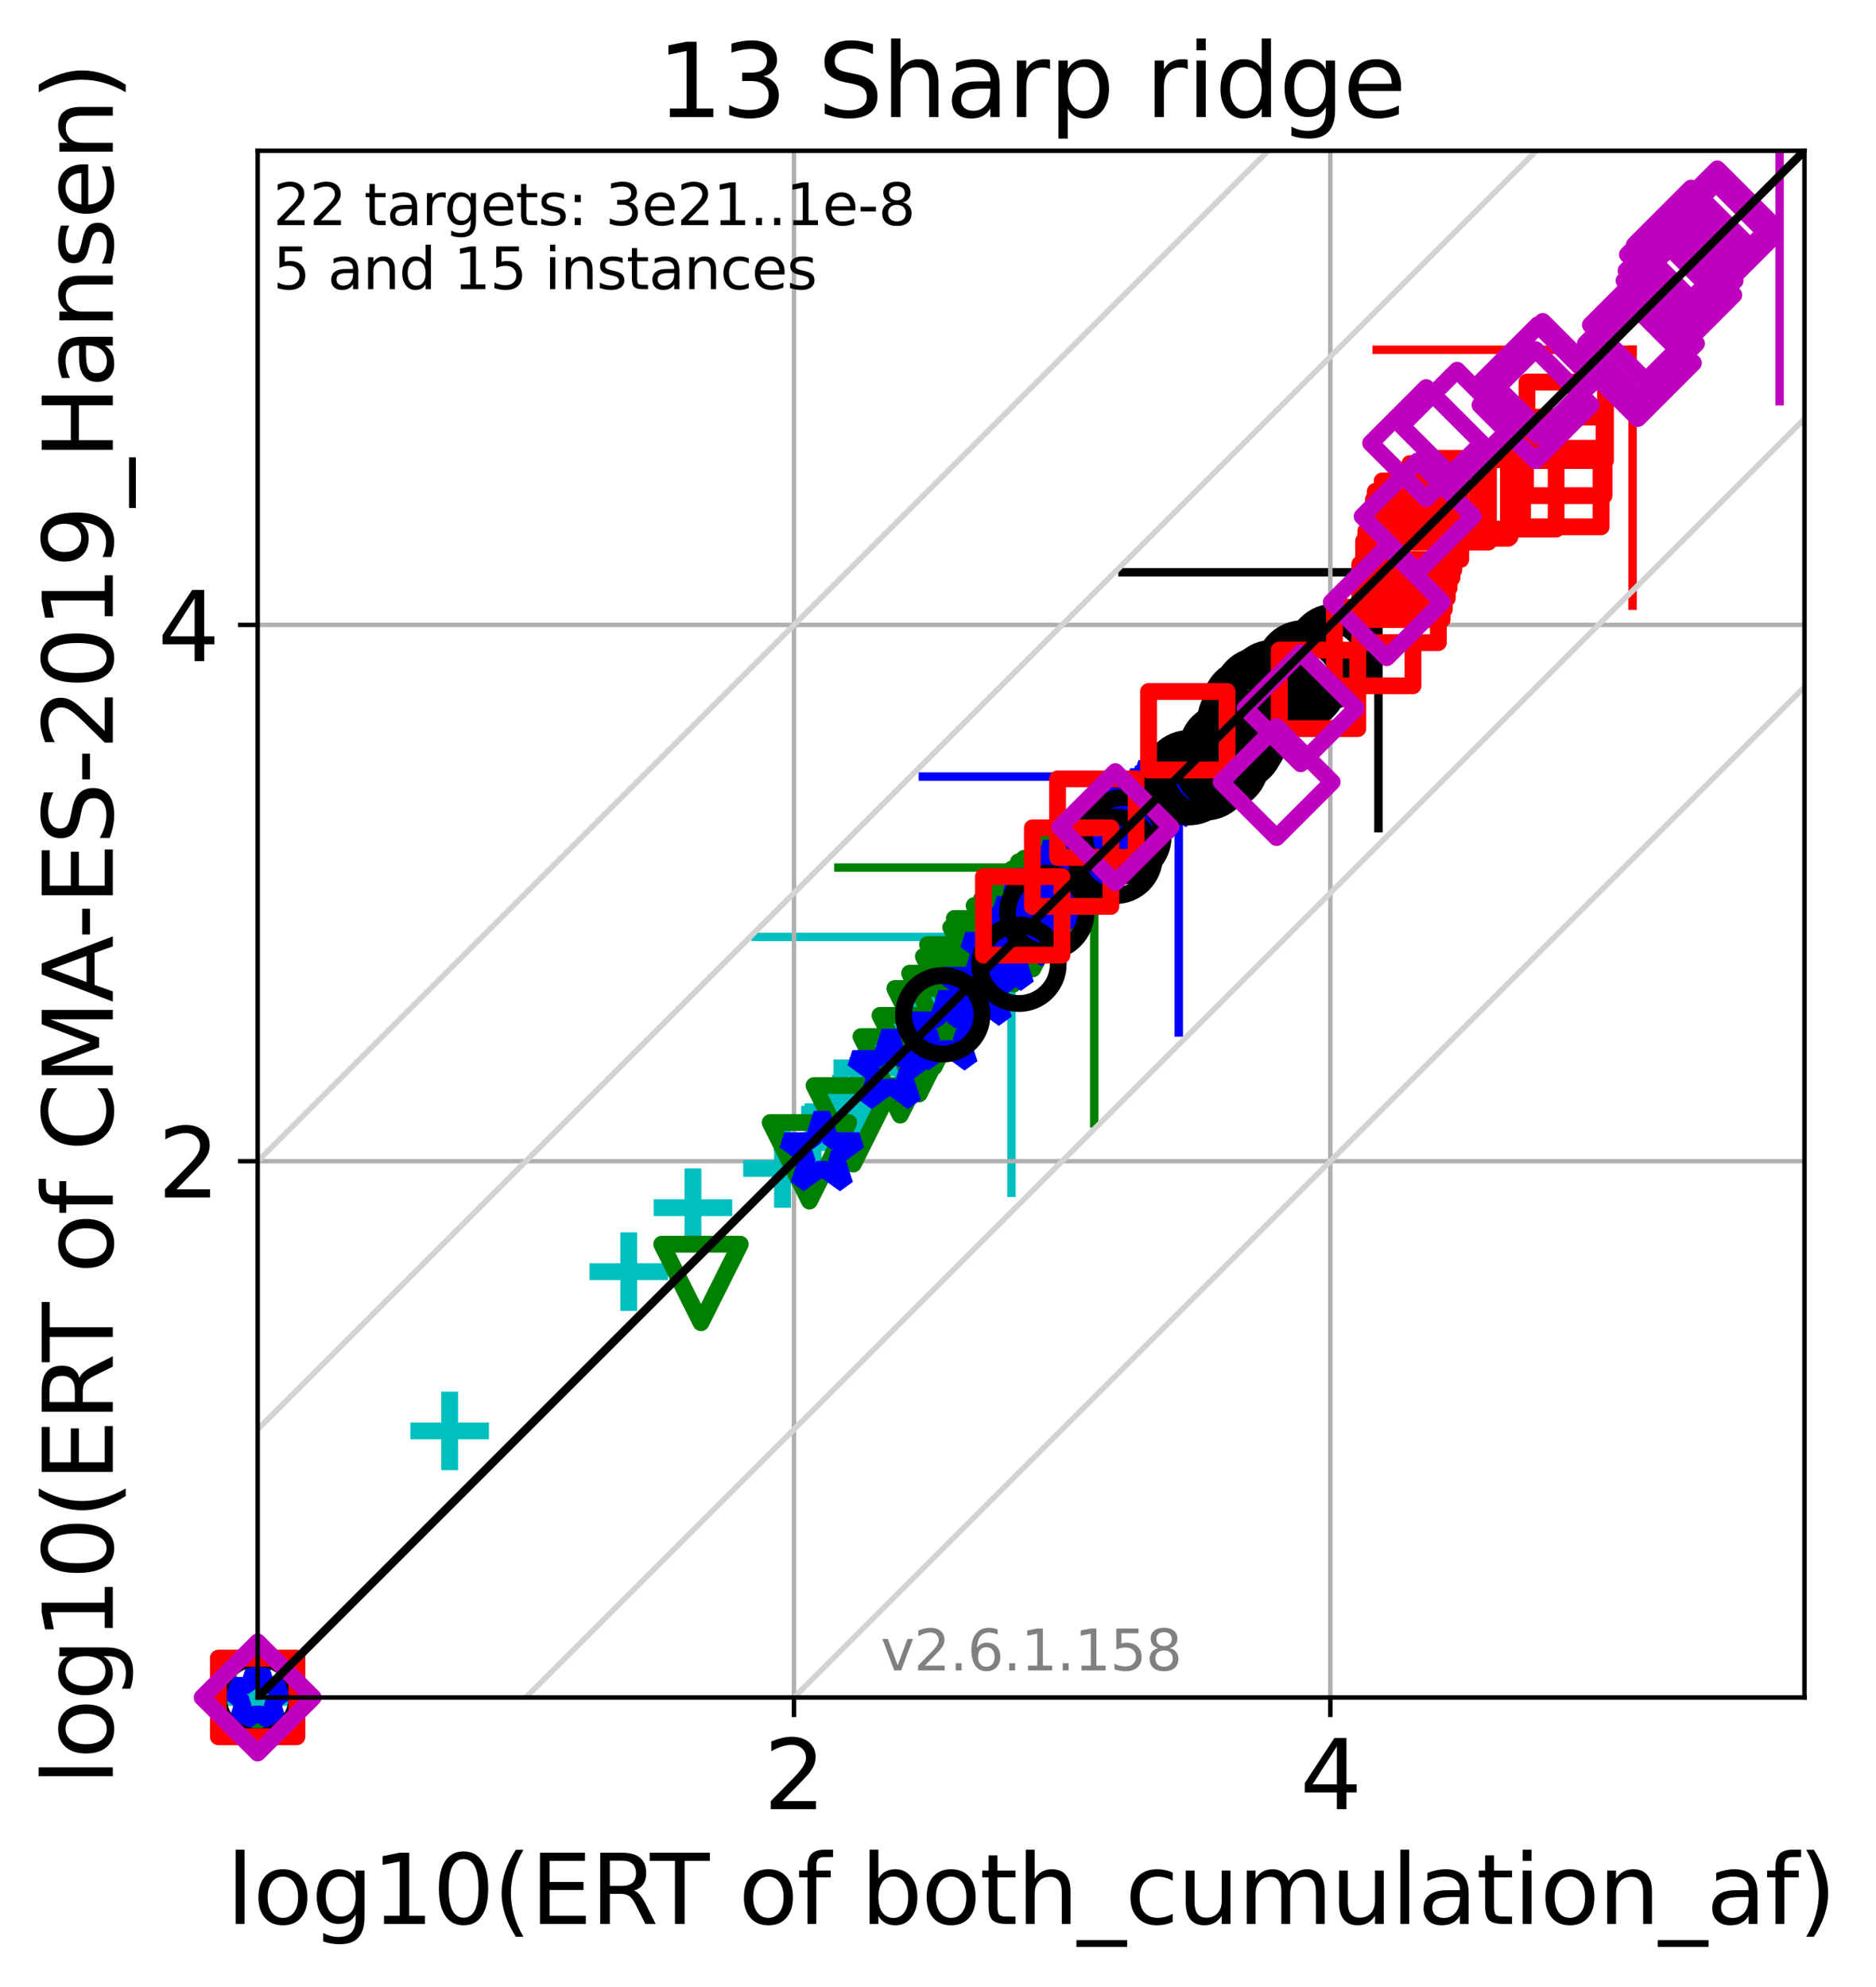 <?xml version="1.0" encoding="utf-8" standalone="no"?>
<!DOCTYPE svg PUBLIC "-//W3C//DTD SVG 1.1//EN"
  "http://www.w3.org/Graphics/SVG/1.1/DTD/svg11.dtd">
<svg xmlns:xlink="http://www.w3.org/1999/xlink" width="334.494pt" height="354.256pt" viewBox="0 0 334.494 354.256" xmlns="http://www.w3.org/2000/svg" version="1.1">
 <defs>
  <style type="text/css">*{stroke-linejoin: round; stroke-linecap: butt}</style>
 </defs>
 <g id="figure_1">
  <g id="patch_1">
   <path d="M 0 354.256 
L 334.494 354.256 
L 334.494 0 
L 0 0 
z
" style="fill: #ffffff"/>
  </g>
  <g id="axes_1">
   <g id="patch_2">
    <path d="M 45.942 302.677 
L 321.742 302.677 
L 321.742 26.877 
L 45.942 26.877 
z
" style="fill: #ffffff"/>
   </g>
   <g id="line2d_1">
    <path d="M 180.341 212.688 
L 180.341 167.062 
" clip-path="url(#p7a608a628e)" style="fill: none; stroke: #00bfbf; stroke-width: 1.5; stroke-linecap: square"/>
   </g>
   <g id="line2d_2">
    <path d="M 134.716 167.062 
L 180.341 167.062 
" clip-path="url(#p7a608a628e)" style="fill: none; stroke: #00bfbf; stroke-width: 1.5; stroke-linecap: square"/>
   </g>
   <g id="line2d_3">
    <path d="M 195.101 200.312 
L 195.101 154.686 
" clip-path="url(#p7a608a628e)" style="fill: none; stroke: #008000; stroke-width: 1.5; stroke-linecap: square"/>
   </g>
   <g id="line2d_4">
    <path d="M 149.475 154.686 
L 195.101 154.686 
" clip-path="url(#p7a608a628e)" style="fill: none; stroke: #008000; stroke-width: 1.5; stroke-linecap: square"/>
   </g>
   <g id="line2d_5">
    <path d="M 210.176 184.099 
L 210.176 138.473 
" clip-path="url(#p7a608a628e)" style="fill: none; stroke: #0000ff; stroke-width: 1.5; stroke-linecap: square"/>
   </g>
   <g id="line2d_6">
    <path d="M 164.551 138.473 
L 210.176 138.473 
" clip-path="url(#p7a608a628e)" style="fill: none; stroke: #0000ff; stroke-width: 1.5; stroke-linecap: square"/>
   </g>
   <g id="line2d_7">
    <path d="M 245.775 147.674 
L 245.775 102.048 
" clip-path="url(#p7a608a628e)" style="fill: none; stroke: #000000; stroke-width: 1.5; stroke-linecap: square"/>
   </g>
   <g id="line2d_8">
    <path d="M 200.149 102.048 
L 245.775 102.048 
" clip-path="url(#p7a608a628e)" style="fill: none; stroke: #000000; stroke-width: 1.5; stroke-linecap: square"/>
   </g>
   <g id="line2d_9">
    <path d="M 291.091 107.992 
L 291.091 62.366 
" clip-path="url(#p7a608a628e)" style="fill: none; stroke: #ff0000; stroke-width: 1.5; stroke-linecap: square"/>
   </g>
   <g id="line2d_10">
    <path d="M 245.465 62.366 
L 291.091 62.366 
" clip-path="url(#p7a608a628e)" style="fill: none; stroke: #ff0000; stroke-width: 1.5; stroke-linecap: square"/>
   </g>
   <g id="line2d_11">
    <path d="M 317.302 71.533 
L 317.302 25.907 
" clip-path="url(#p7a608a628e)" style="fill: none; stroke: #bf00bf; stroke-width: 1.5; stroke-linecap: square"/>
   </g>
   <g id="line2d_12">
    <path d="M 271.677 25.907 
L 317.302 25.907 
" clip-path="url(#p7a608a628e)" style="fill: none; stroke: #bf00bf; stroke-width: 1.5; stroke-linecap: square"/>
   </g>
   <g id="matplotlib.axis_1">
    <g id="xtick_1">
     <g id="line2d_13">
      <path d="M 141.569 302.677 
L 141.569 26.877 
" clip-path="url(#p7a608a628e)" style="fill: none; stroke: #b0b0b0; stroke-width: 0.8; stroke-linecap: square"/>
     </g>
     <g id="line2d_14">
      <defs>
       <path id="m199cce707b" d="M 0 0 
L 0 3.5 
" style="stroke: #000000; stroke-width: 0.8"/>
      </defs>
      <g>
       <use xlink:href="#m199cce707b" x="141.569" y="302.677" style="stroke: #000000; stroke-width: 0.8"/>
      </g>
     </g>
     <g id="text_1">
      <!-- 2 -->
      <g transform="translate(136.161 322.595)scale(0.17 -0.17)">
       <defs>
        <path id="DejaVuSans-32" d="M 1228 531 
L 3431 531 
L 3431 0 
L 469 0 
L 469 531 
Q 828 903 1448 1529 
Q 2069 2156 2228 2338 
Q 2531 2678 2651 2914 
Q 2772 3150 2772 3378 
Q 2772 3750 2511 3984 
Q 2250 4219 1831 4219 
Q 1534 4219 1204 4116 
Q 875 4013 500 3803 
L 500 4441 
Q 881 4594 1212 4672 
Q 1544 4750 1819 4750 
Q 2544 4750 2975 4387 
Q 3406 4025 3406 3419 
Q 3406 3131 3298 2873 
Q 3191 2616 2906 2266 
Q 2828 2175 2409 1742 
Q 1991 1309 1228 531 
z
" transform="scale(0.016)"/>
       </defs>
       <use xlink:href="#DejaVuSans-32"/>
      </g>
     </g>
    </g>
    <g id="xtick_2">
     <g id="line2d_15">
      <path d="M 237.196 302.677 
L 237.196 26.877 
" clip-path="url(#p7a608a628e)" style="fill: none; stroke: #b0b0b0; stroke-width: 0.8; stroke-linecap: square"/>
     </g>
     <g id="line2d_16">
      <g>
       <use xlink:href="#m199cce707b" x="237.196" y="302.677" style="stroke: #000000; stroke-width: 0.8"/>
      </g>
     </g>
     <g id="text_2">
      <!-- 4 -->
      <g transform="translate(231.788 322.595)scale(0.17 -0.17)">
       <defs>
        <path id="DejaVuSans-34" d="M 2419 4116 
L 825 1625 
L 2419 1625 
L 2419 4116 
z
M 2253 4666 
L 3047 4666 
L 3047 1625 
L 3713 1625 
L 3713 1100 
L 3047 1100 
L 3047 0 
L 2419 0 
L 2419 1100 
L 313 1100 
L 313 1709 
L 2253 4666 
z
" transform="scale(0.016)"/>
       </defs>
       <use xlink:href="#DejaVuSans-34"/>
      </g>
     </g>
    </g>
    <g id="text_3">
     <!-- log10(ERT of both_cumulation_af) -->
     <g transform="translate(40.39 343.047)scale(0.17 -0.17)">
      <defs>
       <path id="DejaVuSans-6c" d="M 603 4863 
L 1178 4863 
L 1178 0 
L 603 0 
L 603 4863 
z
" transform="scale(0.016)"/>
       <path id="DejaVuSans-6f" d="M 1959 3097 
Q 1497 3097 1228 2736 
Q 959 2375 959 1747 
Q 959 1119 1226 758 
Q 1494 397 1959 397 
Q 2419 397 2687 759 
Q 2956 1122 2956 1747 
Q 2956 2369 2687 2733 
Q 2419 3097 1959 3097 
z
M 1959 3584 
Q 2709 3584 3137 3096 
Q 3566 2609 3566 1747 
Q 3566 888 3137 398 
Q 2709 -91 1959 -91 
Q 1206 -91 779 398 
Q 353 888 353 1747 
Q 353 2609 779 3096 
Q 1206 3584 1959 3584 
z
" transform="scale(0.016)"/>
       <path id="DejaVuSans-67" d="M 2906 1791 
Q 2906 2416 2648 2759 
Q 2391 3103 1925 3103 
Q 1463 3103 1205 2759 
Q 947 2416 947 1791 
Q 947 1169 1205 825 
Q 1463 481 1925 481 
Q 2391 481 2648 825 
Q 2906 1169 2906 1791 
z
M 3481 434 
Q 3481 -459 3084 -895 
Q 2688 -1331 1869 -1331 
Q 1566 -1331 1297 -1286 
Q 1028 -1241 775 -1147 
L 775 -588 
Q 1028 -725 1275 -790 
Q 1522 -856 1778 -856 
Q 2344 -856 2625 -561 
Q 2906 -266 2906 331 
L 2906 616 
Q 2728 306 2450 153 
Q 2172 0 1784 0 
Q 1141 0 747 490 
Q 353 981 353 1791 
Q 353 2603 747 3093 
Q 1141 3584 1784 3584 
Q 2172 3584 2450 3431 
Q 2728 3278 2906 2969 
L 2906 3500 
L 3481 3500 
L 3481 434 
z
" transform="scale(0.016)"/>
       <path id="DejaVuSans-31" d="M 794 531 
L 1825 531 
L 1825 4091 
L 703 3866 
L 703 4441 
L 1819 4666 
L 2450 4666 
L 2450 531 
L 3481 531 
L 3481 0 
L 794 0 
L 794 531 
z
" transform="scale(0.016)"/>
       <path id="DejaVuSans-30" d="M 2034 4250 
Q 1547 4250 1301 3770 
Q 1056 3291 1056 2328 
Q 1056 1369 1301 889 
Q 1547 409 2034 409 
Q 2525 409 2770 889 
Q 3016 1369 3016 2328 
Q 3016 3291 2770 3770 
Q 2525 4250 2034 4250 
z
M 2034 4750 
Q 2819 4750 3233 4129 
Q 3647 3509 3647 2328 
Q 3647 1150 3233 529 
Q 2819 -91 2034 -91 
Q 1250 -91 836 529 
Q 422 1150 422 2328 
Q 422 3509 836 4129 
Q 1250 4750 2034 4750 
z
" transform="scale(0.016)"/>
       <path id="DejaVuSans-28" d="M 1984 4856 
Q 1566 4138 1362 3434 
Q 1159 2731 1159 2009 
Q 1159 1288 1364 580 
Q 1569 -128 1984 -844 
L 1484 -844 
Q 1016 -109 783 600 
Q 550 1309 550 2009 
Q 550 2706 781 3412 
Q 1013 4119 1484 4856 
L 1984 4856 
z
" transform="scale(0.016)"/>
       <path id="DejaVuSans-45" d="M 628 4666 
L 3578 4666 
L 3578 4134 
L 1259 4134 
L 1259 2753 
L 3481 2753 
L 3481 2222 
L 1259 2222 
L 1259 531 
L 3634 531 
L 3634 0 
L 628 0 
L 628 4666 
z
" transform="scale(0.016)"/>
       <path id="DejaVuSans-52" d="M 2841 2188 
Q 3044 2119 3236 1894 
Q 3428 1669 3622 1275 
L 4263 0 
L 3584 0 
L 2988 1197 
Q 2756 1666 2539 1819 
Q 2322 1972 1947 1972 
L 1259 1972 
L 1259 0 
L 628 0 
L 628 4666 
L 2053 4666 
Q 2853 4666 3247 4331 
Q 3641 3997 3641 3322 
Q 3641 2881 3436 2590 
Q 3231 2300 2841 2188 
z
M 1259 4147 
L 1259 2491 
L 2053 2491 
Q 2509 2491 2742 2702 
Q 2975 2913 2975 3322 
Q 2975 3731 2742 3939 
Q 2509 4147 2053 4147 
L 1259 4147 
z
" transform="scale(0.016)"/>
       <path id="DejaVuSans-54" d="M -19 4666 
L 3928 4666 
L 3928 4134 
L 2272 4134 
L 2272 0 
L 1638 0 
L 1638 4134 
L -19 4134 
L -19 4666 
z
" transform="scale(0.016)"/>
       <path id="DejaVuSans-20" transform="scale(0.016)"/>
       <path id="DejaVuSans-66" d="M 2375 4863 
L 2375 4384 
L 1825 4384 
Q 1516 4384 1395 4259 
Q 1275 4134 1275 3809 
L 1275 3500 
L 2222 3500 
L 2222 3053 
L 1275 3053 
L 1275 0 
L 697 0 
L 697 3053 
L 147 3053 
L 147 3500 
L 697 3500 
L 697 3744 
Q 697 4328 969 4595 
Q 1241 4863 1831 4863 
L 2375 4863 
z
" transform="scale(0.016)"/>
       <path id="DejaVuSans-62" d="M 3116 1747 
Q 3116 2381 2855 2742 
Q 2594 3103 2138 3103 
Q 1681 3103 1420 2742 
Q 1159 2381 1159 1747 
Q 1159 1113 1420 752 
Q 1681 391 2138 391 
Q 2594 391 2855 752 
Q 3116 1113 3116 1747 
z
M 1159 2969 
Q 1341 3281 1617 3432 
Q 1894 3584 2278 3584 
Q 2916 3584 3314 3078 
Q 3713 2572 3713 1747 
Q 3713 922 3314 415 
Q 2916 -91 2278 -91 
Q 1894 -91 1617 61 
Q 1341 213 1159 525 
L 1159 0 
L 581 0 
L 581 4863 
L 1159 4863 
L 1159 2969 
z
" transform="scale(0.016)"/>
       <path id="DejaVuSans-74" d="M 1172 4494 
L 1172 3500 
L 2356 3500 
L 2356 3053 
L 1172 3053 
L 1172 1153 
Q 1172 725 1289 603 
Q 1406 481 1766 481 
L 2356 481 
L 2356 0 
L 1766 0 
Q 1100 0 847 248 
Q 594 497 594 1153 
L 594 3053 
L 172 3053 
L 172 3500 
L 594 3500 
L 594 4494 
L 1172 4494 
z
" transform="scale(0.016)"/>
       <path id="DejaVuSans-68" d="M 3513 2113 
L 3513 0 
L 2938 0 
L 2938 2094 
Q 2938 2591 2744 2837 
Q 2550 3084 2163 3084 
Q 1697 3084 1428 2787 
Q 1159 2491 1159 1978 
L 1159 0 
L 581 0 
L 581 4863 
L 1159 4863 
L 1159 2956 
Q 1366 3272 1645 3428 
Q 1925 3584 2291 3584 
Q 2894 3584 3203 3211 
Q 3513 2838 3513 2113 
z
" transform="scale(0.016)"/>
       <path id="DejaVuSans-5f" d="M 3263 -1063 
L 3263 -1509 
L -63 -1509 
L -63 -1063 
L 3263 -1063 
z
" transform="scale(0.016)"/>
       <path id="DejaVuSans-63" d="M 3122 3366 
L 3122 2828 
Q 2878 2963 2633 3030 
Q 2388 3097 2138 3097 
Q 1578 3097 1268 2742 
Q 959 2388 959 1747 
Q 959 1106 1268 751 
Q 1578 397 2138 397 
Q 2388 397 2633 464 
Q 2878 531 3122 666 
L 3122 134 
Q 2881 22 2623 -34 
Q 2366 -91 2075 -91 
Q 1284 -91 818 406 
Q 353 903 353 1747 
Q 353 2603 823 3093 
Q 1294 3584 2113 3584 
Q 2378 3584 2631 3529 
Q 2884 3475 3122 3366 
z
" transform="scale(0.016)"/>
       <path id="DejaVuSans-75" d="M 544 1381 
L 544 3500 
L 1119 3500 
L 1119 1403 
Q 1119 906 1312 657 
Q 1506 409 1894 409 
Q 2359 409 2629 706 
Q 2900 1003 2900 1516 
L 2900 3500 
L 3475 3500 
L 3475 0 
L 2900 0 
L 2900 538 
Q 2691 219 2414 64 
Q 2138 -91 1772 -91 
Q 1169 -91 856 284 
Q 544 659 544 1381 
z
M 1991 3584 
L 1991 3584 
z
" transform="scale(0.016)"/>
       <path id="DejaVuSans-6d" d="M 3328 2828 
Q 3544 3216 3844 3400 
Q 4144 3584 4550 3584 
Q 5097 3584 5394 3201 
Q 5691 2819 5691 2113 
L 5691 0 
L 5113 0 
L 5113 2094 
Q 5113 2597 4934 2840 
Q 4756 3084 4391 3084 
Q 3944 3084 3684 2787 
Q 3425 2491 3425 1978 
L 3425 0 
L 2847 0 
L 2847 2094 
Q 2847 2600 2669 2842 
Q 2491 3084 2119 3084 
Q 1678 3084 1418 2786 
Q 1159 2488 1159 1978 
L 1159 0 
L 581 0 
L 581 3500 
L 1159 3500 
L 1159 2956 
Q 1356 3278 1631 3431 
Q 1906 3584 2284 3584 
Q 2666 3584 2933 3390 
Q 3200 3197 3328 2828 
z
" transform="scale(0.016)"/>
       <path id="DejaVuSans-61" d="M 2194 1759 
Q 1497 1759 1228 1600 
Q 959 1441 959 1056 
Q 959 750 1161 570 
Q 1363 391 1709 391 
Q 2188 391 2477 730 
Q 2766 1069 2766 1631 
L 2766 1759 
L 2194 1759 
z
M 3341 1997 
L 3341 0 
L 2766 0 
L 2766 531 
Q 2569 213 2275 61 
Q 1981 -91 1556 -91 
Q 1019 -91 701 211 
Q 384 513 384 1019 
Q 384 1609 779 1909 
Q 1175 2209 1959 2209 
L 2766 2209 
L 2766 2266 
Q 2766 2663 2505 2880 
Q 2244 3097 1772 3097 
Q 1472 3097 1187 3025 
Q 903 2953 641 2809 
L 641 3341 
Q 956 3463 1253 3523 
Q 1550 3584 1831 3584 
Q 2591 3584 2966 3190 
Q 3341 2797 3341 1997 
z
" transform="scale(0.016)"/>
       <path id="DejaVuSans-69" d="M 603 3500 
L 1178 3500 
L 1178 0 
L 603 0 
L 603 3500 
z
M 603 4863 
L 1178 4863 
L 1178 4134 
L 603 4134 
L 603 4863 
z
" transform="scale(0.016)"/>
       <path id="DejaVuSans-6e" d="M 3513 2113 
L 3513 0 
L 2938 0 
L 2938 2094 
Q 2938 2591 2744 2837 
Q 2550 3084 2163 3084 
Q 1697 3084 1428 2787 
Q 1159 2491 1159 1978 
L 1159 0 
L 581 0 
L 581 3500 
L 1159 3500 
L 1159 2956 
Q 1366 3272 1645 3428 
Q 1925 3584 2291 3584 
Q 2894 3584 3203 3211 
Q 3513 2838 3513 2113 
z
" transform="scale(0.016)"/>
       <path id="DejaVuSans-29" d="M 513 4856 
L 1013 4856 
Q 1481 4119 1714 3412 
Q 1947 2706 1947 2009 
Q 1947 1309 1714 600 
Q 1481 -109 1013 -844 
L 513 -844 
Q 928 -128 1133 580 
Q 1338 1288 1338 2009 
Q 1338 2731 1133 3434 
Q 928 4138 513 4856 
z
" transform="scale(0.016)"/>
      </defs>
      <use xlink:href="#DejaVuSans-6c"/>
      <use xlink:href="#DejaVuSans-6f" x="27.783"/>
      <use xlink:href="#DejaVuSans-67" x="88.965"/>
      <use xlink:href="#DejaVuSans-31" x="152.441"/>
      <use xlink:href="#DejaVuSans-30" x="216.064"/>
      <use xlink:href="#DejaVuSans-28" x="279.688"/>
      <use xlink:href="#DejaVuSans-45" x="318.701"/>
      <use xlink:href="#DejaVuSans-52" x="381.885"/>
      <use xlink:href="#DejaVuSans-54" x="444.117"/>
      <use xlink:href="#DejaVuSans-20" x="505.201"/>
      <use xlink:href="#DejaVuSans-6f" x="536.988"/>
      <use xlink:href="#DejaVuSans-66" x="598.17"/>
      <use xlink:href="#DejaVuSans-20" x="633.375"/>
      <use xlink:href="#DejaVuSans-62" x="665.162"/>
      <use xlink:href="#DejaVuSans-6f" x="728.639"/>
      <use xlink:href="#DejaVuSans-74" x="789.82"/>
      <use xlink:href="#DejaVuSans-68" x="829.029"/>
      <use xlink:href="#DejaVuSans-5f" x="892.408"/>
      <use xlink:href="#DejaVuSans-63" x="942.408"/>
      <use xlink:href="#DejaVuSans-75" x="997.389"/>
      <use xlink:href="#DejaVuSans-6d" x="1060.768"/>
      <use xlink:href="#DejaVuSans-75" x="1158.18"/>
      <use xlink:href="#DejaVuSans-6c" x="1221.559"/>
      <use xlink:href="#DejaVuSans-61" x="1249.342"/>
      <use xlink:href="#DejaVuSans-74" x="1310.621"/>
      <use xlink:href="#DejaVuSans-69" x="1349.83"/>
      <use xlink:href="#DejaVuSans-6f" x="1377.613"/>
      <use xlink:href="#DejaVuSans-6e" x="1438.795"/>
      <use xlink:href="#DejaVuSans-5f" x="1502.174"/>
      <use xlink:href="#DejaVuSans-61" x="1552.174"/>
      <use xlink:href="#DejaVuSans-66" x="1613.453"/>
      <use xlink:href="#DejaVuSans-29" x="1648.658"/>
     </g>
    </g>
   </g>
   <g id="matplotlib.axis_2">
    <g id="ytick_1">
     <g id="line2d_17">
      <path d="M 45.942 207.05 
L 321.742 207.05 
" clip-path="url(#p7a608a628e)" style="fill: none; stroke: #b0b0b0; stroke-width: 0.8; stroke-linecap: square"/>
     </g>
     <g id="line2d_18">
      <defs>
       <path id="mc5dcbfd81b" d="M 0 0 
L -3.5 0 
" style="stroke: #000000; stroke-width: 0.8"/>
      </defs>
      <g>
       <use xlink:href="#mc5dcbfd81b" x="45.942" y="207.05" style="stroke: #000000; stroke-width: 0.8"/>
      </g>
     </g>
     <g id="text_4">
      <!-- 2 -->
      <g transform="translate(28.126 213.509)scale(0.17 -0.17)">
       <use xlink:href="#DejaVuSans-32"/>
      </g>
     </g>
    </g>
    <g id="ytick_2">
     <g id="line2d_19">
      <path d="M 45.942 111.423 
L 321.742 111.423 
" clip-path="url(#p7a608a628e)" style="fill: none; stroke: #b0b0b0; stroke-width: 0.8; stroke-linecap: square"/>
     </g>
     <g id="line2d_20">
      <g>
       <use xlink:href="#mc5dcbfd81b" x="45.942" y="111.423" style="stroke: #000000; stroke-width: 0.8"/>
      </g>
     </g>
     <g id="text_5">
      <!-- 4 -->
      <g transform="translate(28.126 117.881)scale(0.17 -0.17)">
       <use xlink:href="#DejaVuSans-34"/>
      </g>
     </g>
    </g>
    <g id="text_6">
     <!-- log10(ERT of CMA-ES-2019_Hansen) -->
     <g transform="translate(20.117 318.342)rotate(-90)scale(0.17 -0.17)">
      <defs>
       <path id="DejaVuSans-43" d="M 4122 4306 
L 4122 3641 
Q 3803 3938 3442 4084 
Q 3081 4231 2675 4231 
Q 1875 4231 1450 3742 
Q 1025 3253 1025 2328 
Q 1025 1406 1450 917 
Q 1875 428 2675 428 
Q 3081 428 3442 575 
Q 3803 722 4122 1019 
L 4122 359 
Q 3791 134 3420 21 
Q 3050 -91 2638 -91 
Q 1578 -91 968 557 
Q 359 1206 359 2328 
Q 359 3453 968 4101 
Q 1578 4750 2638 4750 
Q 3056 4750 3426 4639 
Q 3797 4528 4122 4306 
z
" transform="scale(0.016)"/>
       <path id="DejaVuSans-4d" d="M 628 4666 
L 1569 4666 
L 2759 1491 
L 3956 4666 
L 4897 4666 
L 4897 0 
L 4281 0 
L 4281 4097 
L 3078 897 
L 2444 897 
L 1241 4097 
L 1241 0 
L 628 0 
L 628 4666 
z
" transform="scale(0.016)"/>
       <path id="DejaVuSans-41" d="M 2188 4044 
L 1331 1722 
L 3047 1722 
L 2188 4044 
z
M 1831 4666 
L 2547 4666 
L 4325 0 
L 3669 0 
L 3244 1197 
L 1141 1197 
L 716 0 
L 50 0 
L 1831 4666 
z
" transform="scale(0.016)"/>
       <path id="DejaVuSans-2d" d="M 313 2009 
L 1997 2009 
L 1997 1497 
L 313 1497 
L 313 2009 
z
" transform="scale(0.016)"/>
       <path id="DejaVuSans-53" d="M 3425 4513 
L 3425 3897 
Q 3066 4069 2747 4153 
Q 2428 4238 2131 4238 
Q 1616 4238 1336 4038 
Q 1056 3838 1056 3469 
Q 1056 3159 1242 3001 
Q 1428 2844 1947 2747 
L 2328 2669 
Q 3034 2534 3370 2195 
Q 3706 1856 3706 1288 
Q 3706 609 3251 259 
Q 2797 -91 1919 -91 
Q 1588 -91 1214 -16 
Q 841 59 441 206 
L 441 856 
Q 825 641 1194 531 
Q 1563 422 1919 422 
Q 2459 422 2753 634 
Q 3047 847 3047 1241 
Q 3047 1584 2836 1778 
Q 2625 1972 2144 2069 
L 1759 2144 
Q 1053 2284 737 2584 
Q 422 2884 422 3419 
Q 422 4038 858 4394 
Q 1294 4750 2059 4750 
Q 2388 4750 2728 4690 
Q 3069 4631 3425 4513 
z
" transform="scale(0.016)"/>
       <path id="DejaVuSans-39" d="M 703 97 
L 703 672 
Q 941 559 1184 500 
Q 1428 441 1663 441 
Q 2288 441 2617 861 
Q 2947 1281 2994 2138 
Q 2813 1869 2534 1725 
Q 2256 1581 1919 1581 
Q 1219 1581 811 2004 
Q 403 2428 403 3163 
Q 403 3881 828 4315 
Q 1253 4750 1959 4750 
Q 2769 4750 3195 4129 
Q 3622 3509 3622 2328 
Q 3622 1225 3098 567 
Q 2575 -91 1691 -91 
Q 1453 -91 1209 -44 
Q 966 3 703 97 
z
M 1959 2075 
Q 2384 2075 2632 2365 
Q 2881 2656 2881 3163 
Q 2881 3666 2632 3958 
Q 2384 4250 1959 4250 
Q 1534 4250 1286 3958 
Q 1038 3666 1038 3163 
Q 1038 2656 1286 2365 
Q 1534 2075 1959 2075 
z
" transform="scale(0.016)"/>
       <path id="DejaVuSans-48" d="M 628 4666 
L 1259 4666 
L 1259 2753 
L 3553 2753 
L 3553 4666 
L 4184 4666 
L 4184 0 
L 3553 0 
L 3553 2222 
L 1259 2222 
L 1259 0 
L 628 0 
L 628 4666 
z
" transform="scale(0.016)"/>
       <path id="DejaVuSans-73" d="M 2834 3397 
L 2834 2853 
Q 2591 2978 2328 3040 
Q 2066 3103 1784 3103 
Q 1356 3103 1142 2972 
Q 928 2841 928 2578 
Q 928 2378 1081 2264 
Q 1234 2150 1697 2047 
L 1894 2003 
Q 2506 1872 2764 1633 
Q 3022 1394 3022 966 
Q 3022 478 2636 193 
Q 2250 -91 1575 -91 
Q 1294 -91 989 -36 
Q 684 19 347 128 
L 347 722 
Q 666 556 975 473 
Q 1284 391 1588 391 
Q 1994 391 2212 530 
Q 2431 669 2431 922 
Q 2431 1156 2273 1281 
Q 2116 1406 1581 1522 
L 1381 1569 
Q 847 1681 609 1914 
Q 372 2147 372 2553 
Q 372 3047 722 3315 
Q 1072 3584 1716 3584 
Q 2034 3584 2315 3537 
Q 2597 3491 2834 3397 
z
" transform="scale(0.016)"/>
       <path id="DejaVuSans-65" d="M 3597 1894 
L 3597 1613 
L 953 1613 
Q 991 1019 1311 708 
Q 1631 397 2203 397 
Q 2534 397 2845 478 
Q 3156 559 3463 722 
L 3463 178 
Q 3153 47 2828 -22 
Q 2503 -91 2169 -91 
Q 1331 -91 842 396 
Q 353 884 353 1716 
Q 353 2575 817 3079 
Q 1281 3584 2069 3584 
Q 2775 3584 3186 3129 
Q 3597 2675 3597 1894 
z
M 3022 2063 
Q 3016 2534 2758 2815 
Q 2500 3097 2075 3097 
Q 1594 3097 1305 2825 
Q 1016 2553 972 2059 
L 3022 2063 
z
" transform="scale(0.016)"/>
      </defs>
      <use xlink:href="#DejaVuSans-6c"/>
      <use xlink:href="#DejaVuSans-6f" x="27.783"/>
      <use xlink:href="#DejaVuSans-67" x="88.965"/>
      <use xlink:href="#DejaVuSans-31" x="152.441"/>
      <use xlink:href="#DejaVuSans-30" x="216.064"/>
      <use xlink:href="#DejaVuSans-28" x="279.688"/>
      <use xlink:href="#DejaVuSans-45" x="318.701"/>
      <use xlink:href="#DejaVuSans-52" x="381.885"/>
      <use xlink:href="#DejaVuSans-54" x="444.117"/>
      <use xlink:href="#DejaVuSans-20" x="505.201"/>
      <use xlink:href="#DejaVuSans-6f" x="536.988"/>
      <use xlink:href="#DejaVuSans-66" x="598.17"/>
      <use xlink:href="#DejaVuSans-20" x="633.375"/>
      <use xlink:href="#DejaVuSans-43" x="665.162"/>
      <use xlink:href="#DejaVuSans-4d" x="734.986"/>
      <use xlink:href="#DejaVuSans-41" x="821.266"/>
      <use xlink:href="#DejaVuSans-2d" x="887.424"/>
      <use xlink:href="#DejaVuSans-45" x="923.508"/>
      <use xlink:href="#DejaVuSans-53" x="986.691"/>
      <use xlink:href="#DejaVuSans-2d" x="1050.168"/>
      <use xlink:href="#DejaVuSans-32" x="1086.252"/>
      <use xlink:href="#DejaVuSans-30" x="1149.875"/>
      <use xlink:href="#DejaVuSans-31" x="1213.498"/>
      <use xlink:href="#DejaVuSans-39" x="1277.121"/>
      <use xlink:href="#DejaVuSans-5f" x="1340.744"/>
      <use xlink:href="#DejaVuSans-48" x="1390.744"/>
      <use xlink:href="#DejaVuSans-61" x="1465.939"/>
      <use xlink:href="#DejaVuSans-6e" x="1527.219"/>
      <use xlink:href="#DejaVuSans-73" x="1590.598"/>
      <use xlink:href="#DejaVuSans-65" x="1642.697"/>
      <use xlink:href="#DejaVuSans-6e" x="1704.221"/>
      <use xlink:href="#DejaVuSans-29" x="1767.6"/>
     </g>
    </g>
   </g>
   <g id="line2d_21">
    <defs>
     <path id="mbee3b22c98" d="M -7 0 
L 7 0 
M 0 7 
L 0 -7 
" style="stroke: #00bfbf; stroke-width: 3"/>
    </defs>
    <g>
     <use xlink:href="#mbee3b22c98" x="45.942" y="302.677" style="fill-opacity: 0; stroke: #00bfbf; stroke-width: 3"/>
     <use xlink:href="#mbee3b22c98" x="80.177" y="255.142" style="fill-opacity: 0; stroke: #00bfbf; stroke-width: 3"/>
     <use xlink:href="#mbee3b22c98" x="112.107" y="226.745" style="fill-opacity: 0; stroke: #00bfbf; stroke-width: 3"/>
     <use xlink:href="#mbee3b22c98" x="123.555" y="215.345" style="fill-opacity: 0; stroke: #00bfbf; stroke-width: 3"/>
     <use xlink:href="#mbee3b22c98" x="139.519" y="208.349" style="fill-opacity: 0; stroke: #00bfbf; stroke-width: 3"/>
     <use xlink:href="#mbee3b22c98" x="144.971" y="203.731" style="fill-opacity: 0; stroke: #00bfbf; stroke-width: 3"/>
     <use xlink:href="#mbee3b22c98" x="149.85" y="198.658" style="fill-opacity: 0; stroke: #00bfbf; stroke-width: 3"/>
     <use xlink:href="#mbee3b22c98" x="152.927" y="195.501" style="fill-opacity: 0; stroke: #00bfbf; stroke-width: 3"/>
     <use xlink:href="#mbee3b22c98" x="155.606" y="190.409" style="fill-opacity: 0; stroke: #00bfbf; stroke-width: 3"/>
     <use xlink:href="#mbee3b22c98" x="160.909" y="188.414" style="fill-opacity: 0; stroke: #00bfbf; stroke-width: 3"/>
     <use xlink:href="#mbee3b22c98" x="162.979" y="185.719" style="fill-opacity: 0; stroke: #00bfbf; stroke-width: 3"/>
     <use xlink:href="#mbee3b22c98" x="164.229" y="183.641" style="fill-opacity: 0; stroke: #00bfbf; stroke-width: 3"/>
     <use xlink:href="#mbee3b22c98" x="165.17" y="181.855" style="fill-opacity: 0; stroke: #00bfbf; stroke-width: 3"/>
     <use xlink:href="#mbee3b22c98" x="167.959" y="180.382" style="fill-opacity: 0; stroke: #00bfbf; stroke-width: 3"/>
     <use xlink:href="#mbee3b22c98" x="169.016" y="177.828" style="fill-opacity: 0; stroke: #00bfbf; stroke-width: 3"/>
     <use xlink:href="#mbee3b22c98" x="169.862" y="177.253" style="fill-opacity: 0; stroke: #00bfbf; stroke-width: 3"/>
     <use xlink:href="#mbee3b22c98" x="171.389" y="175.984" style="fill-opacity: 0; stroke: #00bfbf; stroke-width: 3"/>
     <use xlink:href="#mbee3b22c98" x="172.885" y="174.841" style="fill-opacity: 0; stroke: #00bfbf; stroke-width: 3"/>
     <use xlink:href="#mbee3b22c98" x="174.02" y="173.021" style="fill-opacity: 0; stroke: #00bfbf; stroke-width: 3"/>
     <use xlink:href="#mbee3b22c98" x="174.485" y="172.572" style="fill-opacity: 0; stroke: #00bfbf; stroke-width: 3"/>
     <use xlink:href="#mbee3b22c98" x="176.05" y="171.318" style="fill-opacity: 0; stroke: #00bfbf; stroke-width: 3"/>
     <use xlink:href="#mbee3b22c98" x="176.48" y="170.545" style="fill-opacity: 0; stroke: #00bfbf; stroke-width: 3"/>
    </g>
   </g>
   <g id="line2d_22">
    <defs>
     <path id="mc235b55295" d="M -0 7 
L 7 -7 
L -7 -7 
z
" style="stroke: #008000; stroke-width: 3; stroke-linejoin: miter"/>
    </defs>
    <g>
     <use xlink:href="#mc235b55295" x="45.942" y="302.677" style="fill-opacity: 0; stroke: #008000; stroke-width: 3; stroke-linejoin: miter"/>
     <use xlink:href="#mc235b55295" x="124.988" y="228.85" style="fill-opacity: 0; stroke: #008000; stroke-width: 3; stroke-linejoin: miter"/>
     <use xlink:href="#mc235b55295" x="144.326" y="207.161" style="fill-opacity: 0; stroke: #008000; stroke-width: 3; stroke-linejoin: miter"/>
     <use xlink:href="#mc235b55295" x="152.143" y="200.563" style="fill-opacity: 0; stroke: #008000; stroke-width: 3; stroke-linejoin: miter"/>
     <use xlink:href="#mc235b55295" x="160.513" y="191.835" style="fill-opacity: 0; stroke: #008000; stroke-width: 3; stroke-linejoin: miter"/>
     <use xlink:href="#mc235b55295" x="163.892" y="188.056" style="fill-opacity: 0; stroke: #008000; stroke-width: 3; stroke-linejoin: miter"/>
     <use xlink:href="#mc235b55295" x="166.549" y="183.25" style="fill-opacity: 0; stroke: #008000; stroke-width: 3; stroke-linejoin: miter"/>
     <use xlink:href="#mc235b55295" x="169.181" y="180.528" style="fill-opacity: 0; stroke: #008000; stroke-width: 3; stroke-linejoin: miter"/>
     <use xlink:href="#mc235b55295" x="171.634" y="177.542" style="fill-opacity: 0; stroke: #008000; stroke-width: 3; stroke-linejoin: miter"/>
     <use xlink:href="#mc235b55295" x="172.382" y="175.43" style="fill-opacity: 0; stroke: #008000; stroke-width: 3; stroke-linejoin: miter"/>
     <use xlink:href="#mc235b55295" x="176.518" y="172.365" style="fill-opacity: 0; stroke: #008000; stroke-width: 3; stroke-linejoin: miter"/>
     <use xlink:href="#mc235b55295" x="177.164" y="170.776" style="fill-opacity: 0; stroke: #008000; stroke-width: 3; stroke-linejoin: miter"/>
     <use xlink:href="#mc235b55295" x="180.685" y="168.482" style="fill-opacity: 0; stroke: #008000; stroke-width: 3; stroke-linejoin: miter"/>
     <use xlink:href="#mc235b55295" x="181.988" y="167.338" style="fill-opacity: 0; stroke: #008000; stroke-width: 3; stroke-linejoin: miter"/>
     <use xlink:href="#mc235b55295" x="184.149" y="165.762" style="fill-opacity: 0; stroke: #008000; stroke-width: 3; stroke-linejoin: miter"/>
     <use xlink:href="#mc235b55295" x="184.749" y="164.586" style="fill-opacity: 0; stroke: #008000; stroke-width: 3; stroke-linejoin: miter"/>
     <use xlink:href="#mc235b55295" x="185.876" y="163.322" style="fill-opacity: 0; stroke: #008000; stroke-width: 3; stroke-linejoin: miter"/>
     <use xlink:href="#mc235b55295" x="187.434" y="161.938" style="fill-opacity: 0; stroke: #008000; stroke-width: 3; stroke-linejoin: miter"/>
     <use xlink:href="#mc235b55295" x="188.587" y="160.673" style="fill-opacity: 0; stroke: #008000; stroke-width: 3; stroke-linejoin: miter"/>
     <use xlink:href="#mc235b55295" x="189.585" y="160.034" style="fill-opacity: 0; stroke: #008000; stroke-width: 3; stroke-linejoin: miter"/>
     <use xlink:href="#mc235b55295" x="191.403" y="158.515" style="fill-opacity: 0; stroke: #008000; stroke-width: 3; stroke-linejoin: miter"/>
     <use xlink:href="#mc235b55295" x="192.18" y="157.461" style="fill-opacity: 0; stroke: #008000; stroke-width: 3; stroke-linejoin: miter"/>
    </g>
   </g>
   <g id="line2d_23">
    <defs>
     <path id="mf2a05bd619" d="M 0 -7 
L -1.572 -2.163 
L -6.657 -2.163 
L -2.543 0.826 
L -4.114 5.663 
L -0 2.674 
L 4.114 5.663 
L 2.543 0.826 
L 6.657 -2.163 
L 1.572 -2.163 
z
" style="stroke: #0000ff; stroke-width: 3; stroke-linejoin: bevel"/>
    </defs>
    <g>
     <use xlink:href="#mf2a05bd619" x="45.942" y="302.677" style="fill-opacity: 0; stroke: #0000ff; stroke-width: 3; stroke-linejoin: bevel"/>
     <use xlink:href="#mf2a05bd619" x="146.532" y="205.542" style="fill-opacity: 0; stroke: #0000ff; stroke-width: 3; stroke-linejoin: bevel"/>
     <use xlink:href="#mf2a05bd619" x="158.647" y="190.899" style="fill-opacity: 0; stroke: #0000ff; stroke-width: 3; stroke-linejoin: bevel"/>
     <use xlink:href="#mf2a05bd619" x="168.748" y="184.017" style="fill-opacity: 0; stroke: #0000ff; stroke-width: 3; stroke-linejoin: bevel"/>
     <use xlink:href="#mf2a05bd619" x="174.865" y="176.056" style="fill-opacity: 0; stroke: #0000ff; stroke-width: 3; stroke-linejoin: bevel"/>
     <use xlink:href="#mf2a05bd619" x="178.789" y="169.825" style="fill-opacity: 0; stroke: #0000ff; stroke-width: 3; stroke-linejoin: bevel"/>
     <use xlink:href="#mf2a05bd619" x="182.417" y="165.436" style="fill-opacity: 0; stroke: #0000ff; stroke-width: 3; stroke-linejoin: bevel"/>
     <use xlink:href="#mf2a05bd619" x="184.409" y="163.442" style="fill-opacity: 0; stroke: #0000ff; stroke-width: 3; stroke-linejoin: bevel"/>
     <use xlink:href="#mf2a05bd619" x="186.367" y="159.87" style="fill-opacity: 0; stroke: #0000ff; stroke-width: 3; stroke-linejoin: bevel"/>
     <use xlink:href="#mf2a05bd619" x="187.903" y="158.406" style="fill-opacity: 0; stroke: #0000ff; stroke-width: 3; stroke-linejoin: bevel"/>
     <use xlink:href="#mf2a05bd619" x="190.309" y="154.663" style="fill-opacity: 0; stroke: #0000ff; stroke-width: 3; stroke-linejoin: bevel"/>
     <use xlink:href="#mf2a05bd619" x="192.689" y="153.396" style="fill-opacity: 0; stroke: #0000ff; stroke-width: 3; stroke-linejoin: bevel"/>
     <use xlink:href="#mf2a05bd619" x="194.654" y="151.814" style="fill-opacity: 0; stroke: #0000ff; stroke-width: 3; stroke-linejoin: bevel"/>
     <use xlink:href="#mf2a05bd619" x="196.6" y="150.424" style="fill-opacity: 0; stroke: #0000ff; stroke-width: 3; stroke-linejoin: bevel"/>
     <use xlink:href="#mf2a05bd619" x="199.444" y="148.274" style="fill-opacity: 0; stroke: #0000ff; stroke-width: 3; stroke-linejoin: bevel"/>
     <use xlink:href="#mf2a05bd619" x="200.328" y="147.055" style="fill-opacity: 0; stroke: #0000ff; stroke-width: 3; stroke-linejoin: bevel"/>
     <use xlink:href="#mf2a05bd619" x="201.54" y="145.788" style="fill-opacity: 0; stroke: #0000ff; stroke-width: 3; stroke-linejoin: bevel"/>
     <use xlink:href="#mf2a05bd619" x="202.263" y="145.15" style="fill-opacity: 0; stroke: #0000ff; stroke-width: 3; stroke-linejoin: bevel"/>
     <use xlink:href="#mf2a05bd619" x="203.845" y="143.951" style="fill-opacity: 0; stroke: #0000ff; stroke-width: 3; stroke-linejoin: bevel"/>
     <use xlink:href="#mf2a05bd619" x="204.414" y="142.989" style="fill-opacity: 0; stroke: #0000ff; stroke-width: 3; stroke-linejoin: bevel"/>
     <use xlink:href="#mf2a05bd619" x="205.765" y="141.224" style="fill-opacity: 0; stroke: #0000ff; stroke-width: 3; stroke-linejoin: bevel"/>
     <use xlink:href="#mf2a05bd619" x="208.176" y="140.627" style="fill-opacity: 0; stroke: #0000ff; stroke-width: 3; stroke-linejoin: bevel"/>
    </g>
   </g>
   <g id="line2d_24">
    <defs>
     <path id="mbbbc7e4fda" d="M 0 7 
C 1.856 7 3.637 6.262 4.95 4.95 
C 6.262 3.637 7 1.856 7 0 
C 7 -1.856 6.262 -3.637 4.95 -4.95 
C 3.637 -6.262 1.856 -7 0 -7 
C -1.856 -7 -3.637 -6.262 -4.95 -4.95 
C -6.262 -3.637 -7 -1.856 -7 0 
C -7 1.856 -6.262 3.637 -4.95 4.95 
C -3.637 6.262 -1.856 7 0 7 
z
" style="stroke: #000000; stroke-width: 3"/>
    </defs>
    <g>
     <use xlink:href="#mbbbc7e4fda" x="45.942" y="302.677" style="fill-opacity: 0; stroke: #000000; stroke-width: 3"/>
     <use xlink:href="#mbbbc7e4fda" x="168.099" y="180.941" style="fill-opacity: 0; stroke: #000000; stroke-width: 3"/>
     <use xlink:href="#mbbbc7e4fda" x="181.684" y="171.934" style="fill-opacity: 0; stroke: #000000; stroke-width: 3"/>
     <use xlink:href="#mbbbc7e4fda" x="186.653" y="162.694" style="fill-opacity: 0; stroke: #000000; stroke-width: 3"/>
     <use xlink:href="#mbbbc7e4fda" x="198.855" y="152.694" style="fill-opacity: 0; stroke: #000000; stroke-width: 3"/>
     <use xlink:href="#mbbbc7e4fda" x="200.392" y="149.189" style="fill-opacity: 0; stroke: #000000; stroke-width: 3"/>
     <use xlink:href="#mbbbc7e4fda" x="212.033" y="138.664" style="fill-opacity: 0; stroke: #000000; stroke-width: 3"/>
     <use xlink:href="#mbbbc7e4fda" x="214.889" y="137.815" style="fill-opacity: 0; stroke: #000000; stroke-width: 3"/>
     <use xlink:href="#mbbbc7e4fda" x="217.784" y="136.151" style="fill-opacity: 0; stroke: #000000; stroke-width: 3"/>
     <use xlink:href="#mbbbc7e4fda" x="218.609" y="133.749" style="fill-opacity: 0; stroke: #000000; stroke-width: 3"/>
     <use xlink:href="#mbbbc7e4fda" x="220.493" y="132.567" style="fill-opacity: 0; stroke: #000000; stroke-width: 3"/>
     <use xlink:href="#mbbbc7e4fda" x="221.195" y="131.408" style="fill-opacity: 0; stroke: #000000; stroke-width: 3"/>
     <use xlink:href="#mbbbc7e4fda" x="221.967" y="128.494" style="fill-opacity: 0; stroke: #000000; stroke-width: 3"/>
     <use xlink:href="#mbbbc7e4fda" x="222.772" y="125.817" style="fill-opacity: 0; stroke: #000000; stroke-width: 3"/>
     <use xlink:href="#mbbbc7e4fda" x="224.749" y="123.828" style="fill-opacity: 0; stroke: #000000; stroke-width: 3"/>
     <use xlink:href="#mbbbc7e4fda" x="226.899" y="122.589" style="fill-opacity: 0; stroke: #000000; stroke-width: 3"/>
     <use xlink:href="#mbbbc7e4fda" x="231.815" y="121.693" style="fill-opacity: 0; stroke: #000000; stroke-width: 3"/>
     <use xlink:href="#mbbbc7e4fda" x="232.311" y="119.084" style="fill-opacity: 0; stroke: #000000; stroke-width: 3"/>
     <use xlink:href="#mbbbc7e4fda" x="236.527" y="118.091" style="fill-opacity: 0; stroke: #000000; stroke-width: 3"/>
     <use xlink:href="#mbbbc7e4fda" x="236.906" y="117.652" style="fill-opacity: 0; stroke: #000000; stroke-width: 3"/>
     <use xlink:href="#mbbbc7e4fda" x="237.497" y="116.563" style="fill-opacity: 0; stroke: #000000; stroke-width: 3"/>
     <use xlink:href="#mbbbc7e4fda" x="237.927" y="116.118" style="fill-opacity: 0; stroke: #000000; stroke-width: 3"/>
    </g>
   </g>
   <g id="line2d_25">
    <defs>
     <path id="m2fb86b8a77" d="M -7 7 
L 7 7 
L 7 -7 
L -7 -7 
z
" style="stroke: #ff0000; stroke-width: 3; stroke-linejoin: miter"/>
    </defs>
    <g>
     <use xlink:href="#m2fb86b8a77" x="45.942" y="302.677" style="fill-opacity: 0; stroke: #ff0000; stroke-width: 3; stroke-linejoin: miter"/>
     <use xlink:href="#m2fb86b8a77" x="182.353" y="163.312" style="fill-opacity: 0; stroke: #ff0000; stroke-width: 3; stroke-linejoin: miter"/>
     <use xlink:href="#m2fb86b8a77" x="191.073" y="154.616" style="fill-opacity: 0; stroke: #ff0000; stroke-width: 3; stroke-linejoin: miter"/>
     <use xlink:href="#m2fb86b8a77" x="195.568" y="145.881" style="fill-opacity: 0; stroke: #ff0000; stroke-width: 3; stroke-linejoin: miter"/>
     <use xlink:href="#m2fb86b8a77" x="211.785" y="130.301" style="fill-opacity: 0; stroke: #ff0000; stroke-width: 3; stroke-linejoin: miter"/>
     <use xlink:href="#m2fb86b8a77" x="235.096" y="122.923" style="fill-opacity: 0; stroke: #ff0000; stroke-width: 3; stroke-linejoin: miter"/>
     <use xlink:href="#m2fb86b8a77" x="244.936" y="115.289" style="fill-opacity: 0; stroke: #ff0000; stroke-width: 3; stroke-linejoin: miter"/>
     <use xlink:href="#m2fb86b8a77" x="249.461" y="107.583" style="fill-opacity: 0; stroke: #ff0000; stroke-width: 3; stroke-linejoin: miter"/>
     <use xlink:href="#m2fb86b8a77" x="250.125" y="103.473" style="fill-opacity: 0; stroke: #ff0000; stroke-width: 3; stroke-linejoin: miter"/>
     <use xlink:href="#m2fb86b8a77" x="250.524" y="101.668" style="fill-opacity: 0; stroke: #ff0000; stroke-width: 3; stroke-linejoin: miter"/>
     <use xlink:href="#m2fb86b8a77" x="251.058" y="99.673" style="fill-opacity: 0; stroke: #ff0000; stroke-width: 3; stroke-linejoin: miter"/>
     <use xlink:href="#m2fb86b8a77" x="251.382" y="97.85" style="fill-opacity: 0; stroke: #ff0000; stroke-width: 3; stroke-linejoin: miter"/>
     <use xlink:href="#m2fb86b8a77" x="251.89" y="96.053" style="fill-opacity: 0; stroke: #ff0000; stroke-width: 3; stroke-linejoin: miter"/>
     <use xlink:href="#m2fb86b8a77" x="252.21" y="94.622" style="fill-opacity: 0; stroke: #ff0000; stroke-width: 3; stroke-linejoin: miter"/>
     <use xlink:href="#m2fb86b8a77" x="253.453" y="92.751" style="fill-opacity: 0; stroke: #ff0000; stroke-width: 3; stroke-linejoin: miter"/>
     <use xlink:href="#m2fb86b8a77" x="258.392" y="89.661" style="fill-opacity: 0; stroke: #ff0000; stroke-width: 3; stroke-linejoin: miter"/>
     <use xlink:href="#m2fb86b8a77" x="261.954" y="88.98" style="fill-opacity: 0; stroke: #ff0000; stroke-width: 3; stroke-linejoin: miter"/>
     <use xlink:href="#m2fb86b8a77" x="262.231" y="88.728" style="fill-opacity: 0; stroke: #ff0000; stroke-width: 3; stroke-linejoin: miter"/>
     <use xlink:href="#m2fb86b8a77" x="270.462" y="87.345" style="fill-opacity: 0; stroke: #ff0000; stroke-width: 3; stroke-linejoin: miter"/>
     <use xlink:href="#m2fb86b8a77" x="278.473" y="86.94" style="fill-opacity: 0; stroke: #ff0000; stroke-width: 3; stroke-linejoin: miter"/>
     <use xlink:href="#m2fb86b8a77" x="279.005" y="81.378" style="fill-opacity: 0; stroke: #ff0000; stroke-width: 3; stroke-linejoin: miter"/>
     <use xlink:href="#m2fb86b8a77" x="279.258" y="75.127" style="fill-opacity: 0; stroke: #ff0000; stroke-width: 3; stroke-linejoin: miter"/>
    </g>
   </g>
   <g id="line2d_26">
    <defs>
     <path id="m5173c19d4d" d="M -0 9.899 
L 9.899 0 
L 0 -9.899 
L -9.899 -0 
z
" style="stroke: #bf00bf; stroke-width: 3; stroke-linejoin: miter"/>
    </defs>
    <g>
     <use xlink:href="#m5173c19d4d" x="45.942" y="302.677" style="fill-opacity: 0; stroke: #bf00bf; stroke-width: 3; stroke-linejoin: miter"/>
     <use xlink:href="#m5173c19d4d" x="198.879" y="147.482" style="fill-opacity: 0; stroke: #bf00bf; stroke-width: 3; stroke-linejoin: miter"/>
     <use xlink:href="#m5173c19d4d" x="227.623" y="139.441" style="fill-opacity: 0; stroke: #bf00bf; stroke-width: 3; stroke-linejoin: miter"/>
     <use xlink:href="#m5173c19d4d" x="231.916" y="126.286" style="fill-opacity: 0; stroke: #bf00bf; stroke-width: 3; stroke-linejoin: miter"/>
     <use xlink:href="#m5173c19d4d" x="247.27" y="107.38" style="fill-opacity: 0; stroke: #bf00bf; stroke-width: 3; stroke-linejoin: miter"/>
     <use xlink:href="#m5173c19d4d" x="252.774" y="92.077" style="fill-opacity: 0; stroke: #bf00bf; stroke-width: 3; stroke-linejoin: miter"/>
     <use xlink:href="#m5173c19d4d" x="254.293" y="79.005" style="fill-opacity: 0; stroke: #bf00bf; stroke-width: 3; stroke-linejoin: miter"/>
     <use xlink:href="#m5173c19d4d" x="259.797" y="75.915" style="fill-opacity: 0; stroke: #bf00bf; stroke-width: 3; stroke-linejoin: miter"/>
     <use xlink:href="#m5173c19d4d" x="273.787" y="72.228" style="fill-opacity: 0; stroke: #bf00bf; stroke-width: 3; stroke-linejoin: miter"/>
     <use xlink:href="#m5173c19d4d" x="274.181" y="67.821" style="fill-opacity: 0; stroke: #bf00bf; stroke-width: 3; stroke-linejoin: miter"/>
     <use xlink:href="#m5173c19d4d" x="275.067" y="67.212" style="fill-opacity: 0; stroke: #bf00bf; stroke-width: 3; stroke-linejoin: miter"/>
     <use xlink:href="#m5173c19d4d" x="292.038" y="64.724" style="fill-opacity: 0; stroke: #bf00bf; stroke-width: 3; stroke-linejoin: miter"/>
     <use xlink:href="#m5173c19d4d" x="292.582" y="61.251" style="fill-opacity: 0; stroke: #bf00bf; stroke-width: 3; stroke-linejoin: miter"/>
     <use xlink:href="#m5173c19d4d" x="293.468" y="57.947" style="fill-opacity: 0; stroke: #bf00bf; stroke-width: 3; stroke-linejoin: miter"/>
     <use xlink:href="#m5173c19d4d" x="299.238" y="52.603" style="fill-opacity: 0; stroke: #bf00bf; stroke-width: 3; stroke-linejoin: miter"/>
     <use xlink:href="#m5173c19d4d" x="299.468" y="50.047" style="fill-opacity: 0; stroke: #bf00bf; stroke-width: 3; stroke-linejoin: miter"/>
     <use xlink:href="#m5173c19d4d" x="299.83" y="48.274" style="fill-opacity: 0; stroke: #bf00bf; stroke-width: 3; stroke-linejoin: miter"/>
     <use xlink:href="#m5173c19d4d" x="300.073" y="45.382" style="fill-opacity: 0; stroke: #bf00bf; stroke-width: 3; stroke-linejoin: miter"/>
     <use xlink:href="#m5173c19d4d" x="301.281" y="43.708" style="fill-opacity: 0; stroke: #bf00bf; stroke-width: 3; stroke-linejoin: miter"/>
     <use xlink:href="#m5173c19d4d" x="301.543" y="43.423" style="fill-opacity: 0; stroke: #bf00bf; stroke-width: 3; stroke-linejoin: miter"/>
     <use xlink:href="#m5173c19d4d" x="305.974" y="42.558" style="fill-opacity: 0; stroke: #bf00bf; stroke-width: 3; stroke-linejoin: miter"/>
     <use xlink:href="#m5173c19d4d" x="306.201" y="40.011" style="fill-opacity: 0; stroke: #bf00bf; stroke-width: 3; stroke-linejoin: miter"/>
    </g>
   </g>
   <g id="line2d_27">
    <path d="M 45.942 302.677 
L 321.742 26.877 
" clip-path="url(#p7a608a628e)" style="fill: none; stroke: #000000; stroke-width: 1.5; stroke-linecap: square"/>
   </g>
   <g id="line2d_28">
    <path d="M 93.756 302.677 
L 335.494 60.939 
" clip-path="url(#p7a608a628e)" style="fill: none; stroke: #d3d3d3; stroke-linecap: square"/>
   </g>
   <g id="line2d_29">
    <path d="M 141.569 302.677 
L 335.494 108.752 
" clip-path="url(#p7a608a628e)" style="fill: none; stroke: #d3d3d3; stroke-linecap: square"/>
   </g>
   <g id="line2d_30">
    <path d="M 45.942 254.864 
L 301.805 -1 
" clip-path="url(#p7a608a628e)" style="fill: none; stroke: #d3d3d3; stroke-linecap: square"/>
   </g>
   <g id="line2d_31">
    <path d="M 45.942 207.05 
L 253.992 -1 
" clip-path="url(#p7a608a628e)" style="fill: none; stroke: #d3d3d3; stroke-linecap: square"/>
   </g>
   <g id="patch_3">
    <path d="M 45.942 302.677 
L 45.942 26.877 
" style="fill: none; stroke: #000000; stroke-width: 0.8; stroke-linejoin: miter; stroke-linecap: square"/>
   </g>
   <g id="patch_4">
    <path d="M 321.742 302.677 
L 321.742 26.877 
" style="fill: none; stroke: #000000; stroke-width: 0.8; stroke-linejoin: miter; stroke-linecap: square"/>
   </g>
   <g id="patch_5">
    <path d="M 45.942 302.677 
L 321.742 302.677 
" style="fill: none; stroke: #000000; stroke-width: 0.8; stroke-linejoin: miter; stroke-linecap: square"/>
   </g>
   <g id="patch_6">
    <path d="M 45.942 26.877 
L 321.742 26.877 
" style="fill: none; stroke: #000000; stroke-width: 0.8; stroke-linejoin: miter; stroke-linecap: square"/>
   </g>
   <g id="text_7">
    <!-- 22 targets: 3e21..1e-8 -->
    <g transform="translate(48.7 40.144)scale(0.102 -0.102)">
     <defs>
      <path id="DejaVuSans-72" d="M 2631 2963 
Q 2534 3019 2420 3045 
Q 2306 3072 2169 3072 
Q 1681 3072 1420 2755 
Q 1159 2438 1159 1844 
L 1159 0 
L 581 0 
L 581 3500 
L 1159 3500 
L 1159 2956 
Q 1341 3275 1631 3429 
Q 1922 3584 2338 3584 
Q 2397 3584 2469 3576 
Q 2541 3569 2628 3553 
L 2631 2963 
z
" transform="scale(0.016)"/>
      <path id="DejaVuSans-3a" d="M 750 794 
L 1409 794 
L 1409 0 
L 750 0 
L 750 794 
z
M 750 3309 
L 1409 3309 
L 1409 2516 
L 750 2516 
L 750 3309 
z
" transform="scale(0.016)"/>
      <path id="DejaVuSans-33" d="M 2597 2516 
Q 3050 2419 3304 2112 
Q 3559 1806 3559 1356 
Q 3559 666 3084 287 
Q 2609 -91 1734 -91 
Q 1441 -91 1130 -33 
Q 819 25 488 141 
L 488 750 
Q 750 597 1062 519 
Q 1375 441 1716 441 
Q 2309 441 2620 675 
Q 2931 909 2931 1356 
Q 2931 1769 2642 2001 
Q 2353 2234 1838 2234 
L 1294 2234 
L 1294 2753 
L 1863 2753 
Q 2328 2753 2575 2939 
Q 2822 3125 2822 3475 
Q 2822 3834 2567 4026 
Q 2313 4219 1838 4219 
Q 1578 4219 1281 4162 
Q 984 4106 628 3988 
L 628 4550 
Q 988 4650 1302 4700 
Q 1616 4750 1894 4750 
Q 2613 4750 3031 4423 
Q 3450 4097 3450 3541 
Q 3450 3153 3228 2886 
Q 3006 2619 2597 2516 
z
" transform="scale(0.016)"/>
      <path id="DejaVuSans-2e" d="M 684 794 
L 1344 794 
L 1344 0 
L 684 0 
L 684 794 
z
" transform="scale(0.016)"/>
      <path id="DejaVuSans-38" d="M 2034 2216 
Q 1584 2216 1326 1975 
Q 1069 1734 1069 1313 
Q 1069 891 1326 650 
Q 1584 409 2034 409 
Q 2484 409 2743 651 
Q 3003 894 3003 1313 
Q 3003 1734 2745 1975 
Q 2488 2216 2034 2216 
z
M 1403 2484 
Q 997 2584 770 2862 
Q 544 3141 544 3541 
Q 544 4100 942 4425 
Q 1341 4750 2034 4750 
Q 2731 4750 3128 4425 
Q 3525 4100 3525 3541 
Q 3525 3141 3298 2862 
Q 3072 2584 2669 2484 
Q 3125 2378 3379 2068 
Q 3634 1759 3634 1313 
Q 3634 634 3220 271 
Q 2806 -91 2034 -91 
Q 1263 -91 848 271 
Q 434 634 434 1313 
Q 434 1759 690 2068 
Q 947 2378 1403 2484 
z
M 1172 3481 
Q 1172 3119 1398 2916 
Q 1625 2713 2034 2713 
Q 2441 2713 2670 2916 
Q 2900 3119 2900 3481 
Q 2900 3844 2670 4047 
Q 2441 4250 2034 4250 
Q 1625 4250 1398 4047 
Q 1172 3844 1172 3481 
z
" transform="scale(0.016)"/>
     </defs>
     <use xlink:href="#DejaVuSans-32"/>
     <use xlink:href="#DejaVuSans-32" x="63.623"/>
     <use xlink:href="#DejaVuSans-20" x="127.246"/>
     <use xlink:href="#DejaVuSans-74" x="159.033"/>
     <use xlink:href="#DejaVuSans-61" x="198.242"/>
     <use xlink:href="#DejaVuSans-72" x="259.521"/>
     <use xlink:href="#DejaVuSans-67" x="298.885"/>
     <use xlink:href="#DejaVuSans-65" x="362.361"/>
     <use xlink:href="#DejaVuSans-74" x="423.885"/>
     <use xlink:href="#DejaVuSans-73" x="463.094"/>
     <use xlink:href="#DejaVuSans-3a" x="515.193"/>
     <use xlink:href="#DejaVuSans-20" x="548.885"/>
     <use xlink:href="#DejaVuSans-33" x="580.672"/>
     <use xlink:href="#DejaVuSans-65" x="644.295"/>
     <use xlink:href="#DejaVuSans-32" x="705.818"/>
     <use xlink:href="#DejaVuSans-31" x="769.441"/>
     <use xlink:href="#DejaVuSans-2e" x="833.064"/>
     <use xlink:href="#DejaVuSans-2e" x="864.852"/>
     <use xlink:href="#DejaVuSans-31" x="896.639"/>
     <use xlink:href="#DejaVuSans-65" x="960.262"/>
     <use xlink:href="#DejaVuSans-2d" x="1021.785"/>
     <use xlink:href="#DejaVuSans-38" x="1057.869"/>
    </g>
    <!-- 5 and 15 instances -->
    <g transform="translate(48.7 51.565)scale(0.102 -0.102)">
     <defs>
      <path id="DejaVuSans-35" d="M 691 4666 
L 3169 4666 
L 3169 4134 
L 1269 4134 
L 1269 2991 
Q 1406 3038 1543 3061 
Q 1681 3084 1819 3084 
Q 2600 3084 3056 2656 
Q 3513 2228 3513 1497 
Q 3513 744 3044 326 
Q 2575 -91 1722 -91 
Q 1428 -91 1123 -41 
Q 819 9 494 109 
L 494 744 
Q 775 591 1075 516 
Q 1375 441 1709 441 
Q 2250 441 2565 725 
Q 2881 1009 2881 1497 
Q 2881 1984 2565 2268 
Q 2250 2553 1709 2553 
Q 1456 2553 1204 2497 
Q 953 2441 691 2322 
L 691 4666 
z
" transform="scale(0.016)"/>
      <path id="DejaVuSans-64" d="M 2906 2969 
L 2906 4863 
L 3481 4863 
L 3481 0 
L 2906 0 
L 2906 525 
Q 2725 213 2448 61 
Q 2172 -91 1784 -91 
Q 1150 -91 751 415 
Q 353 922 353 1747 
Q 353 2572 751 3078 
Q 1150 3584 1784 3584 
Q 2172 3584 2448 3432 
Q 2725 3281 2906 2969 
z
M 947 1747 
Q 947 1113 1208 752 
Q 1469 391 1925 391 
Q 2381 391 2643 752 
Q 2906 1113 2906 1747 
Q 2906 2381 2643 2742 
Q 2381 3103 1925 3103 
Q 1469 3103 1208 2742 
Q 947 2381 947 1747 
z
" transform="scale(0.016)"/>
     </defs>
     <use xlink:href="#DejaVuSans-35"/>
     <use xlink:href="#DejaVuSans-20" x="63.623"/>
     <use xlink:href="#DejaVuSans-61" x="95.41"/>
     <use xlink:href="#DejaVuSans-6e" x="156.689"/>
     <use xlink:href="#DejaVuSans-64" x="220.068"/>
     <use xlink:href="#DejaVuSans-20" x="283.545"/>
     <use xlink:href="#DejaVuSans-31" x="315.332"/>
     <use xlink:href="#DejaVuSans-35" x="378.955"/>
     <use xlink:href="#DejaVuSans-20" x="442.578"/>
     <use xlink:href="#DejaVuSans-69" x="474.365"/>
     <use xlink:href="#DejaVuSans-6e" x="502.148"/>
     <use xlink:href="#DejaVuSans-73" x="565.527"/>
     <use xlink:href="#DejaVuSans-74" x="617.627"/>
     <use xlink:href="#DejaVuSans-61" x="656.836"/>
     <use xlink:href="#DejaVuSans-6e" x="718.115"/>
     <use xlink:href="#DejaVuSans-63" x="781.494"/>
     <use xlink:href="#DejaVuSans-65" x="836.475"/>
     <use xlink:href="#DejaVuSans-73" x="897.998"/>
    </g>
   </g>
   <g id="text_8">
    <!-- v2.6.1.158 -->
    <g style="fill: #808080" transform="translate(157.028 297.839)scale(0.1 -0.1)">
     <defs>
      <path id="DejaVuSans-76" d="M 191 3500 
L 800 3500 
L 1894 563 
L 2988 3500 
L 3597 3500 
L 2284 0 
L 1503 0 
L 191 3500 
z
" transform="scale(0.016)"/>
      <path id="DejaVuSans-36" d="M 2113 2584 
Q 1688 2584 1439 2293 
Q 1191 2003 1191 1497 
Q 1191 994 1439 701 
Q 1688 409 2113 409 
Q 2538 409 2786 701 
Q 3034 994 3034 1497 
Q 3034 2003 2786 2293 
Q 2538 2584 2113 2584 
z
M 3366 4563 
L 3366 3988 
Q 3128 4100 2886 4159 
Q 2644 4219 2406 4219 
Q 1781 4219 1451 3797 
Q 1122 3375 1075 2522 
Q 1259 2794 1537 2939 
Q 1816 3084 2150 3084 
Q 2853 3084 3261 2657 
Q 3669 2231 3669 1497 
Q 3669 778 3244 343 
Q 2819 -91 2113 -91 
Q 1303 -91 875 529 
Q 447 1150 447 2328 
Q 447 3434 972 4092 
Q 1497 4750 2381 4750 
Q 2619 4750 2861 4703 
Q 3103 4656 3366 4563 
z
" transform="scale(0.016)"/>
     </defs>
     <use xlink:href="#DejaVuSans-76"/>
     <use xlink:href="#DejaVuSans-32" x="59.18"/>
     <use xlink:href="#DejaVuSans-2e" x="122.803"/>
     <use xlink:href="#DejaVuSans-36" x="154.59"/>
     <use xlink:href="#DejaVuSans-2e" x="218.213"/>
     <use xlink:href="#DejaVuSans-31" x="250"/>
     <use xlink:href="#DejaVuSans-2e" x="313.623"/>
     <use xlink:href="#DejaVuSans-31" x="345.41"/>
     <use xlink:href="#DejaVuSans-35" x="409.033"/>
     <use xlink:href="#DejaVuSans-38" x="472.656"/>
    </g>
   </g>
   <g id="text_9">
    <!-- 13 Sharp ridge -->
    <g transform="translate(117.157 20.877)scale(0.18 -0.18)">
     <defs>
      <path id="DejaVuSans-70" d="M 1159 525 
L 1159 -1331 
L 581 -1331 
L 581 3500 
L 1159 3500 
L 1159 2969 
Q 1341 3281 1617 3432 
Q 1894 3584 2278 3584 
Q 2916 3584 3314 3078 
Q 3713 2572 3713 1747 
Q 3713 922 3314 415 
Q 2916 -91 2278 -91 
Q 1894 -91 1617 61 
Q 1341 213 1159 525 
z
M 3116 1747 
Q 3116 2381 2855 2742 
Q 2594 3103 2138 3103 
Q 1681 3103 1420 2742 
Q 1159 2381 1159 1747 
Q 1159 1113 1420 752 
Q 1681 391 2138 391 
Q 2594 391 2855 752 
Q 3116 1113 3116 1747 
z
" transform="scale(0.016)"/>
     </defs>
     <use xlink:href="#DejaVuSans-31"/>
     <use xlink:href="#DejaVuSans-33" x="63.623"/>
     <use xlink:href="#DejaVuSans-20" x="127.246"/>
     <use xlink:href="#DejaVuSans-53" x="159.033"/>
     <use xlink:href="#DejaVuSans-68" x="222.51"/>
     <use xlink:href="#DejaVuSans-61" x="285.889"/>
     <use xlink:href="#DejaVuSans-72" x="347.168"/>
     <use xlink:href="#DejaVuSans-70" x="388.281"/>
     <use xlink:href="#DejaVuSans-20" x="451.758"/>
     <use xlink:href="#DejaVuSans-72" x="483.545"/>
     <use xlink:href="#DejaVuSans-69" x="524.658"/>
     <use xlink:href="#DejaVuSans-64" x="552.441"/>
     <use xlink:href="#DejaVuSans-67" x="615.918"/>
     <use xlink:href="#DejaVuSans-65" x="679.395"/>
    </g>
   </g>
  </g>
 </g>
 <defs>
  <clipPath id="p7a608a628e">
   <rect x="45.942" y="26.877" width="275.8" height="275.8"/>
  </clipPath>
 </defs>
</svg>
